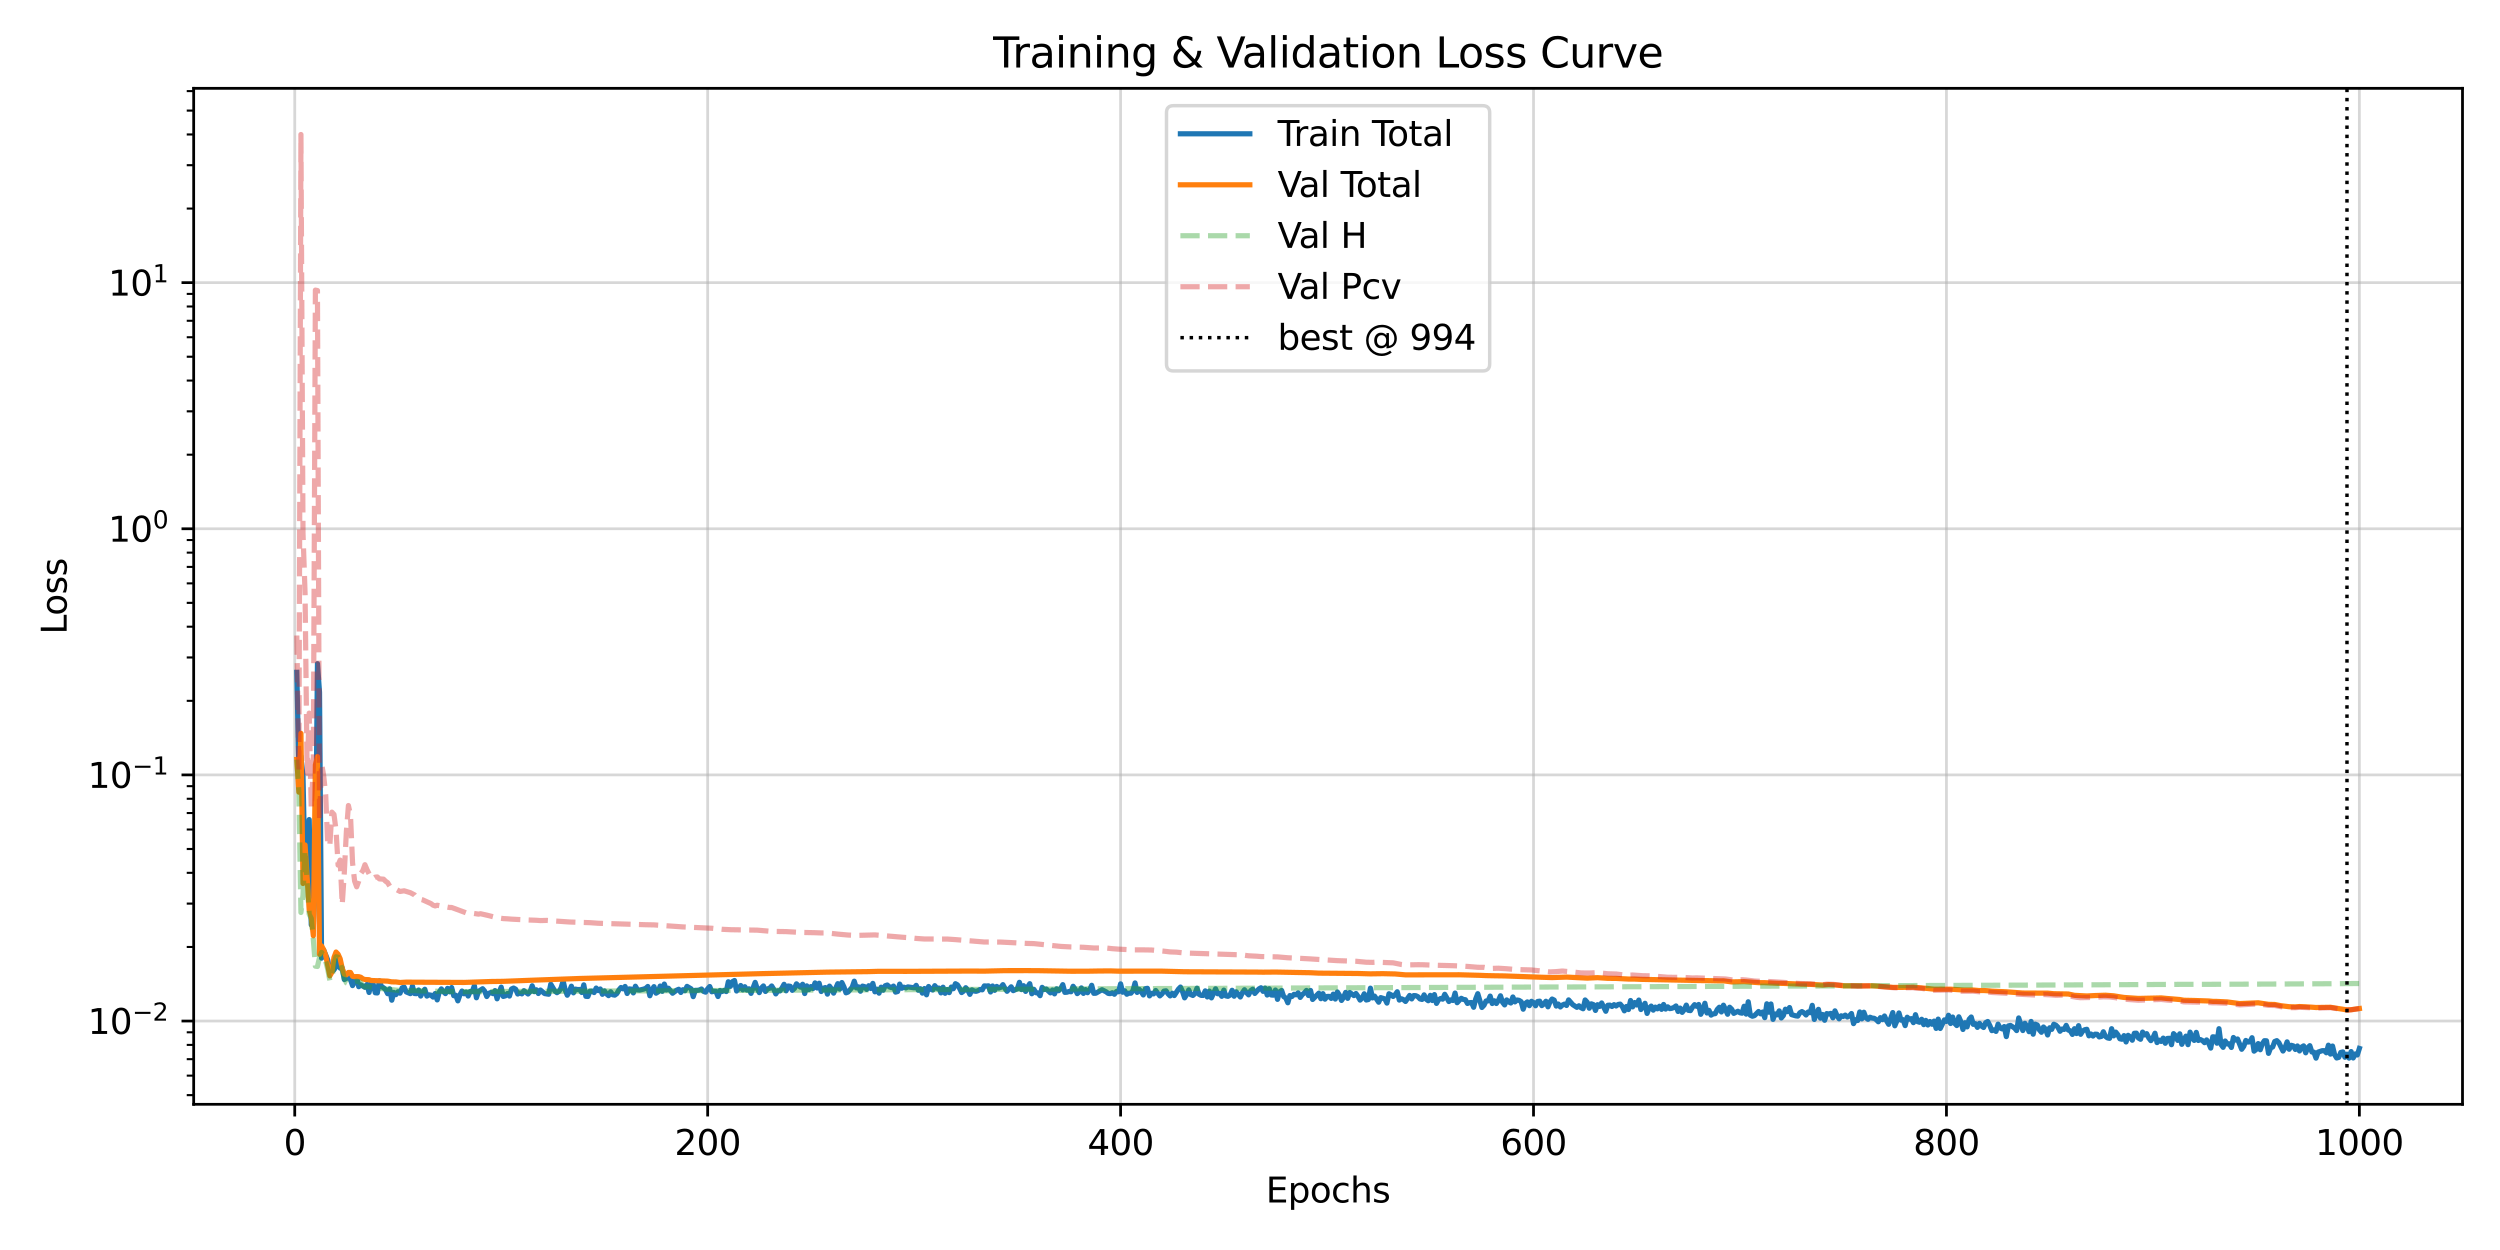 <?xml version="1.0" encoding="utf-8" standalone="no"?>
<!DOCTYPE svg PUBLIC "-//W3C//DTD SVG 1.1//EN"
  "http://www.w3.org/Graphics/SVG/1.1/DTD/svg11.dtd">
<svg xmlns:xlink="http://www.w3.org/1999/xlink" width="720pt" height="360pt" viewBox="0 0 720 360" xmlns="http://www.w3.org/2000/svg" version="1.1">
 <defs>
  <style type="text/css">*{stroke-linejoin: round; stroke-linecap: butt}</style>
 </defs>
 <g id="figure_1">
  <g id="patch_1">
   <path d="M 0 360 
L 720 360 
L 720 0 
L 0 0 
z
" style="fill: #ffffff"/>
  </g>
  <g id="axes_1">
   <g id="patch_2">
    <path d="M 55.779 318.04 
L 709.2 318.04 
L 709.2 25.44 
L 55.779 25.44 
z
" style="fill: #ffffff"/>
   </g>
   <g id="matplotlib.axis_1">
    <g id="xtick_1">
     <g id="line2d_1">
      <path d="M 84.885 318.04 
L 84.885 25.44 
" clip-path="url(#pb461520d9e)" style="fill: none; stroke: #b0b0b0; stroke-opacity: 0.5; stroke-width: 0.8; stroke-linecap: square"/>
     </g>
     <g id="line2d_2">
      <defs>
       <path id="mf02dcc1235" d="M 0 0 
L 0 3.5 
" style="stroke: #000000; stroke-width: 0.8"/>
      </defs>
      <g>
       <use xlink:href="#mf02dcc1235" x="84.885" y="318.04" style="stroke: #000000; stroke-width: 0.8"/>
      </g>
     </g>
     <g id="text_1">
      <!-- 0 -->
      <g transform="translate(81.704 332.638) scale(0.1 -0.1)">
       <defs>
        <path id="DejaVuSans-30" d="M 2034 4250 
Q 1547 4250 1301 3770 
Q 1056 3291 1056 2328 
Q 1056 1369 1301 889 
Q 1547 409 2034 409 
Q 2525 409 2770 889 
Q 3016 1369 3016 2328 
Q 3016 3291 2770 3770 
Q 2525 4250 2034 4250 
z
M 2034 4750 
Q 2819 4750 3233 4129 
Q 3647 3509 3647 2328 
Q 3647 1150 3233 529 
Q 2819 -91 2034 -91 
Q 1250 -91 836 529 
Q 422 1150 422 2328 
Q 422 3509 836 4129 
Q 1250 4750 2034 4750 
z
" transform="scale(0.016)"/>
       </defs>
       <use xlink:href="#DejaVuSans-30"/>
      </g>
     </g>
    </g>
    <g id="xtick_2">
     <g id="line2d_3">
      <path d="M 203.808 318.04 
L 203.808 25.44 
" clip-path="url(#pb461520d9e)" style="fill: none; stroke: #b0b0b0; stroke-opacity: 0.5; stroke-width: 0.8; stroke-linecap: square"/>
     </g>
     <g id="line2d_4">
      <g>
       <use xlink:href="#mf02dcc1235" x="203.808" y="318.04" style="stroke: #000000; stroke-width: 0.8"/>
      </g>
     </g>
     <g id="text_2">
      <!-- 200 -->
      <g transform="translate(194.264 332.638) scale(0.1 -0.1)">
       <defs>
        <path id="DejaVuSans-32" d="M 1228 531 
L 3431 531 
L 3431 0 
L 469 0 
L 469 531 
Q 828 903 1448 1529 
Q 2069 2156 2228 2338 
Q 2531 2678 2651 2914 
Q 2772 3150 2772 3378 
Q 2772 3750 2511 3984 
Q 2250 4219 1831 4219 
Q 1534 4219 1204 4116 
Q 875 4013 500 3803 
L 500 4441 
Q 881 4594 1212 4672 
Q 1544 4750 1819 4750 
Q 2544 4750 2975 4387 
Q 3406 4025 3406 3419 
Q 3406 3131 3298 2873 
Q 3191 2616 2906 2266 
Q 2828 2175 2409 1742 
Q 1991 1309 1228 531 
z
" transform="scale(0.016)"/>
       </defs>
       <use xlink:href="#DejaVuSans-32"/>
       <use xlink:href="#DejaVuSans-30" transform="translate(63.623 0)"/>
       <use xlink:href="#DejaVuSans-30" transform="translate(127.246 0)"/>
      </g>
     </g>
    </g>
    <g id="xtick_3">
     <g id="line2d_5">
      <path d="M 322.731 318.04 
L 322.731 25.44 
" clip-path="url(#pb461520d9e)" style="fill: none; stroke: #b0b0b0; stroke-opacity: 0.5; stroke-width: 0.8; stroke-linecap: square"/>
     </g>
     <g id="line2d_6">
      <g>
       <use xlink:href="#mf02dcc1235" x="322.731" y="318.04" style="stroke: #000000; stroke-width: 0.8"/>
      </g>
     </g>
     <g id="text_3">
      <!-- 400 -->
      <g transform="translate(313.187 332.638) scale(0.1 -0.1)">
       <defs>
        <path id="DejaVuSans-34" d="M 2419 4116 
L 825 1625 
L 2419 1625 
L 2419 4116 
z
M 2253 4666 
L 3047 4666 
L 3047 1625 
L 3713 1625 
L 3713 1100 
L 3047 1100 
L 3047 0 
L 2419 0 
L 2419 1100 
L 313 1100 
L 313 1709 
L 2253 4666 
z
" transform="scale(0.016)"/>
       </defs>
       <use xlink:href="#DejaVuSans-34"/>
       <use xlink:href="#DejaVuSans-30" transform="translate(63.623 0)"/>
       <use xlink:href="#DejaVuSans-30" transform="translate(127.246 0)"/>
      </g>
     </g>
    </g>
    <g id="xtick_4">
     <g id="line2d_7">
      <path d="M 441.654 318.04 
L 441.654 25.44 
" clip-path="url(#pb461520d9e)" style="fill: none; stroke: #b0b0b0; stroke-opacity: 0.5; stroke-width: 0.8; stroke-linecap: square"/>
     </g>
     <g id="line2d_8">
      <g>
       <use xlink:href="#mf02dcc1235" x="441.654" y="318.04" style="stroke: #000000; stroke-width: 0.8"/>
      </g>
     </g>
     <g id="text_4">
      <!-- 600 -->
      <g transform="translate(432.11 332.638) scale(0.1 -0.1)">
       <defs>
        <path id="DejaVuSans-36" d="M 2113 2584 
Q 1688 2584 1439 2293 
Q 1191 2003 1191 1497 
Q 1191 994 1439 701 
Q 1688 409 2113 409 
Q 2538 409 2786 701 
Q 3034 994 3034 1497 
Q 3034 2003 2786 2293 
Q 2538 2584 2113 2584 
z
M 3366 4563 
L 3366 3988 
Q 3128 4100 2886 4159 
Q 2644 4219 2406 4219 
Q 1781 4219 1451 3797 
Q 1122 3375 1075 2522 
Q 1259 2794 1537 2939 
Q 1816 3084 2150 3084 
Q 2853 3084 3261 2657 
Q 3669 2231 3669 1497 
Q 3669 778 3244 343 
Q 2819 -91 2113 -91 
Q 1303 -91 875 529 
Q 447 1150 447 2328 
Q 447 3434 972 4092 
Q 1497 4750 2381 4750 
Q 2619 4750 2861 4703 
Q 3103 4656 3366 4563 
z
" transform="scale(0.016)"/>
       </defs>
       <use xlink:href="#DejaVuSans-36"/>
       <use xlink:href="#DejaVuSans-30" transform="translate(63.623 0)"/>
       <use xlink:href="#DejaVuSans-30" transform="translate(127.246 0)"/>
      </g>
     </g>
    </g>
    <g id="xtick_5">
     <g id="line2d_9">
      <path d="M 560.576 318.04 
L 560.576 25.44 
" clip-path="url(#pb461520d9e)" style="fill: none; stroke: #b0b0b0; stroke-opacity: 0.5; stroke-width: 0.8; stroke-linecap: square"/>
     </g>
     <g id="line2d_10">
      <g>
       <use xlink:href="#mf02dcc1235" x="560.576" y="318.04" style="stroke: #000000; stroke-width: 0.8"/>
      </g>
     </g>
     <g id="text_5">
      <!-- 800 -->
      <g transform="translate(551.033 332.638) scale(0.1 -0.1)">
       <defs>
        <path id="DejaVuSans-38" d="M 2034 2216 
Q 1584 2216 1326 1975 
Q 1069 1734 1069 1313 
Q 1069 891 1326 650 
Q 1584 409 2034 409 
Q 2484 409 2743 651 
Q 3003 894 3003 1313 
Q 3003 1734 2745 1975 
Q 2488 2216 2034 2216 
z
M 1403 2484 
Q 997 2584 770 2862 
Q 544 3141 544 3541 
Q 544 4100 942 4425 
Q 1341 4750 2034 4750 
Q 2731 4750 3128 4425 
Q 3525 4100 3525 3541 
Q 3525 3141 3298 2862 
Q 3072 2584 2669 2484 
Q 3125 2378 3379 2068 
Q 3634 1759 3634 1313 
Q 3634 634 3220 271 
Q 2806 -91 2034 -91 
Q 1263 -91 848 271 
Q 434 634 434 1313 
Q 434 1759 690 2068 
Q 947 2378 1403 2484 
z
M 1172 3481 
Q 1172 3119 1398 2916 
Q 1625 2713 2034 2713 
Q 2441 2713 2670 2916 
Q 2900 3119 2900 3481 
Q 2900 3844 2670 4047 
Q 2441 4250 2034 4250 
Q 1625 4250 1398 4047 
Q 1172 3844 1172 3481 
z
" transform="scale(0.016)"/>
       </defs>
       <use xlink:href="#DejaVuSans-38"/>
       <use xlink:href="#DejaVuSans-30" transform="translate(63.623 0)"/>
       <use xlink:href="#DejaVuSans-30" transform="translate(127.246 0)"/>
      </g>
     </g>
    </g>
    <g id="xtick_6">
     <g id="line2d_11">
      <path d="M 679.499 318.04 
L 679.499 25.44 
" clip-path="url(#pb461520d9e)" style="fill: none; stroke: #b0b0b0; stroke-opacity: 0.5; stroke-width: 0.8; stroke-linecap: square"/>
     </g>
     <g id="line2d_12">
      <g>
       <use xlink:href="#mf02dcc1235" x="679.499" y="318.04" style="stroke: #000000; stroke-width: 0.8"/>
      </g>
     </g>
     <g id="text_6">
      <!-- 1000 -->
      <g transform="translate(666.774 332.638) scale(0.1 -0.1)">
       <defs>
        <path id="DejaVuSans-31" d="M 794 531 
L 1825 531 
L 1825 4091 
L 703 3866 
L 703 4441 
L 1819 4666 
L 2450 4666 
L 2450 531 
L 3481 531 
L 3481 0 
L 794 0 
L 794 531 
z
" transform="scale(0.016)"/>
       </defs>
       <use xlink:href="#DejaVuSans-31"/>
       <use xlink:href="#DejaVuSans-30" transform="translate(63.623 0)"/>
       <use xlink:href="#DejaVuSans-30" transform="translate(127.246 0)"/>
       <use xlink:href="#DejaVuSans-30" transform="translate(190.869 0)"/>
      </g>
     </g>
    </g>
    <g id="text_7">
     <!-- Epochs -->
     <g transform="translate(364.574 346.317) scale(0.1 -0.1)">
      <defs>
       <path id="DejaVuSans-45" d="M 628 4666 
L 3578 4666 
L 3578 4134 
L 1259 4134 
L 1259 2753 
L 3481 2753 
L 3481 2222 
L 1259 2222 
L 1259 531 
L 3634 531 
L 3634 0 
L 628 0 
L 628 4666 
z
" transform="scale(0.016)"/>
       <path id="DejaVuSans-70" d="M 1159 525 
L 1159 -1331 
L 581 -1331 
L 581 3500 
L 1159 3500 
L 1159 2969 
Q 1341 3281 1617 3432 
Q 1894 3584 2278 3584 
Q 2916 3584 3314 3078 
Q 3713 2572 3713 1747 
Q 3713 922 3314 415 
Q 2916 -91 2278 -91 
Q 1894 -91 1617 61 
Q 1341 213 1159 525 
z
M 3116 1747 
Q 3116 2381 2855 2742 
Q 2594 3103 2138 3103 
Q 1681 3103 1420 2742 
Q 1159 2381 1159 1747 
Q 1159 1113 1420 752 
Q 1681 391 2138 391 
Q 2594 391 2855 752 
Q 3116 1113 3116 1747 
z
" transform="scale(0.016)"/>
       <path id="DejaVuSans-6f" d="M 1959 3097 
Q 1497 3097 1228 2736 
Q 959 2375 959 1747 
Q 959 1119 1226 758 
Q 1494 397 1959 397 
Q 2419 397 2687 759 
Q 2956 1122 2956 1747 
Q 2956 2369 2687 2733 
Q 2419 3097 1959 3097 
z
M 1959 3584 
Q 2709 3584 3137 3096 
Q 3566 2609 3566 1747 
Q 3566 888 3137 398 
Q 2709 -91 1959 -91 
Q 1206 -91 779 398 
Q 353 888 353 1747 
Q 353 2609 779 3096 
Q 1206 3584 1959 3584 
z
" transform="scale(0.016)"/>
       <path id="DejaVuSans-63" d="M 3122 3366 
L 3122 2828 
Q 2878 2963 2633 3030 
Q 2388 3097 2138 3097 
Q 1578 3097 1268 2742 
Q 959 2388 959 1747 
Q 959 1106 1268 751 
Q 1578 397 2138 397 
Q 2388 397 2633 464 
Q 2878 531 3122 666 
L 3122 134 
Q 2881 22 2623 -34 
Q 2366 -91 2075 -91 
Q 1284 -91 818 406 
Q 353 903 353 1747 
Q 353 2603 823 3093 
Q 1294 3584 2113 3584 
Q 2378 3584 2631 3529 
Q 2884 3475 3122 3366 
z
" transform="scale(0.016)"/>
       <path id="DejaVuSans-68" d="M 3513 2113 
L 3513 0 
L 2938 0 
L 2938 2094 
Q 2938 2591 2744 2837 
Q 2550 3084 2163 3084 
Q 1697 3084 1428 2787 
Q 1159 2491 1159 1978 
L 1159 0 
L 581 0 
L 581 4863 
L 1159 4863 
L 1159 2956 
Q 1366 3272 1645 3428 
Q 1925 3584 2291 3584 
Q 2894 3584 3203 3211 
Q 3513 2838 3513 2113 
z
" transform="scale(0.016)"/>
       <path id="DejaVuSans-73" d="M 2834 3397 
L 2834 2853 
Q 2591 2978 2328 3040 
Q 2066 3103 1784 3103 
Q 1356 3103 1142 2972 
Q 928 2841 928 2578 
Q 928 2378 1081 2264 
Q 1234 2150 1697 2047 
L 1894 2003 
Q 2506 1872 2764 1633 
Q 3022 1394 3022 966 
Q 3022 478 2636 193 
Q 2250 -91 1575 -91 
Q 1294 -91 989 -36 
Q 684 19 347 128 
L 347 722 
Q 666 556 975 473 
Q 1284 391 1588 391 
Q 1994 391 2212 530 
Q 2431 669 2431 922 
Q 2431 1156 2273 1281 
Q 2116 1406 1581 1522 
L 1381 1569 
Q 847 1681 609 1914 
Q 372 2147 372 2553 
Q 372 3047 722 3315 
Q 1072 3584 1716 3584 
Q 2034 3584 2315 3537 
Q 2597 3491 2834 3397 
z
" transform="scale(0.016)"/>
      </defs>
      <use xlink:href="#DejaVuSans-45"/>
      <use xlink:href="#DejaVuSans-70" transform="translate(63.184 0)"/>
      <use xlink:href="#DejaVuSans-6f" transform="translate(126.66 0)"/>
      <use xlink:href="#DejaVuSans-63" transform="translate(187.842 0)"/>
      <use xlink:href="#DejaVuSans-68" transform="translate(242.822 0)"/>
      <use xlink:href="#DejaVuSans-73" transform="translate(306.201 0)"/>
     </g>
    </g>
   </g>
   <g id="matplotlib.axis_2">
    <g id="ytick_1">
     <g id="line2d_13">
      <path d="M 55.779 294.059 
L 709.2 294.059 
" clip-path="url(#pb461520d9e)" style="fill: none; stroke: #b0b0b0; stroke-opacity: 0.5; stroke-width: 0.8; stroke-linecap: square"/>
     </g>
     <g id="line2d_14">
      <defs>
       <path id="m5aa4d0b8ce" d="M 0 0 
L -3.5 0 
" style="stroke: #000000; stroke-width: 0.8"/>
      </defs>
      <g>
       <use xlink:href="#m5aa4d0b8ce" x="55.779" y="294.059" style="stroke: #000000; stroke-width: 0.8"/>
      </g>
     </g>
     <g id="text_8">
      <!-- $\mathdefault{10^{-2}}$ -->
      <g transform="translate(25.279 297.858) scale(0.1 -0.1)">
       <defs>
        <path id="DejaVuSans-2212" d="M 678 2272 
L 4684 2272 
L 4684 1741 
L 678 1741 
L 678 2272 
z
" transform="scale(0.016)"/>
       </defs>
       <use xlink:href="#DejaVuSans-31" transform="translate(0 0.766)"/>
       <use xlink:href="#DejaVuSans-30" transform="translate(63.623 0.766)"/>
       <use xlink:href="#DejaVuSans-2212" transform="translate(128.203 39.047) scale(0.7)"/>
       <use xlink:href="#DejaVuSans-32" transform="translate(186.855 39.047) scale(0.7)"/>
      </g>
     </g>
    </g>
    <g id="ytick_2">
     <g id="line2d_15">
      <path d="M 55.779 223.173 
L 709.2 223.173 
" clip-path="url(#pb461520d9e)" style="fill: none; stroke: #b0b0b0; stroke-opacity: 0.5; stroke-width: 0.8; stroke-linecap: square"/>
     </g>
     <g id="line2d_16">
      <g>
       <use xlink:href="#m5aa4d0b8ce" x="55.779" y="223.173" style="stroke: #000000; stroke-width: 0.8"/>
      </g>
     </g>
     <g id="text_9">
      <!-- $\mathdefault{10^{-1}}$ -->
      <g transform="translate(25.279 226.972) scale(0.1 -0.1)">
       <use xlink:href="#DejaVuSans-31" transform="translate(0 0.684)"/>
       <use xlink:href="#DejaVuSans-30" transform="translate(63.623 0.684)"/>
       <use xlink:href="#DejaVuSans-2212" transform="translate(128.203 38.966) scale(0.7)"/>
       <use xlink:href="#DejaVuSans-31" transform="translate(186.855 38.966) scale(0.7)"/>
      </g>
     </g>
    </g>
    <g id="ytick_3">
     <g id="line2d_17">
      <path d="M 55.779 152.287 
L 709.2 152.287 
" clip-path="url(#pb461520d9e)" style="fill: none; stroke: #b0b0b0; stroke-opacity: 0.5; stroke-width: 0.8; stroke-linecap: square"/>
     </g>
     <g id="line2d_18">
      <g>
       <use xlink:href="#m5aa4d0b8ce" x="55.779" y="152.287" style="stroke: #000000; stroke-width: 0.8"/>
      </g>
     </g>
     <g id="text_10">
      <!-- $\mathdefault{10^{0}}$ -->
      <g transform="translate(31.179 156.086) scale(0.1 -0.1)">
       <use xlink:href="#DejaVuSans-31" transform="translate(0 0.766)"/>
       <use xlink:href="#DejaVuSans-30" transform="translate(63.623 0.766)"/>
       <use xlink:href="#DejaVuSans-30" transform="translate(128.203 39.047) scale(0.7)"/>
      </g>
     </g>
    </g>
    <g id="ytick_4">
     <g id="line2d_19">
      <path d="M 55.779 81.401 
L 709.2 81.401 
" clip-path="url(#pb461520d9e)" style="fill: none; stroke: #b0b0b0; stroke-opacity: 0.5; stroke-width: 0.8; stroke-linecap: square"/>
     </g>
     <g id="line2d_20">
      <g>
       <use xlink:href="#m5aa4d0b8ce" x="55.779" y="81.401" style="stroke: #000000; stroke-width: 0.8"/>
      </g>
     </g>
     <g id="text_11">
      <!-- $\mathdefault{10^{1}}$ -->
      <g transform="translate(31.179 85.2) scale(0.1 -0.1)">
       <use xlink:href="#DejaVuSans-31" transform="translate(0 0.684)"/>
       <use xlink:href="#DejaVuSans-30" transform="translate(63.623 0.684)"/>
       <use xlink:href="#DejaVuSans-31" transform="translate(128.203 38.966) scale(0.7)"/>
      </g>
     </g>
    </g>
    <g id="ytick_5">
     <g id="line2d_21">
      <defs>
       <path id="m67876c4ce7" d="M 0 0 
L -2 0 
" style="stroke: #000000; stroke-width: 0.6"/>
      </defs>
      <g>
       <use xlink:href="#m67876c4ce7" x="55.779" y="315.398" style="stroke: #000000; stroke-width: 0.6"/>
      </g>
     </g>
    </g>
    <g id="ytick_6">
     <g id="line2d_22">
      <g>
       <use xlink:href="#m67876c4ce7" x="55.779" y="309.785" style="stroke: #000000; stroke-width: 0.6"/>
      </g>
     </g>
    </g>
    <g id="ytick_7">
     <g id="line2d_23">
      <g>
       <use xlink:href="#m67876c4ce7" x="55.779" y="305.039" style="stroke: #000000; stroke-width: 0.6"/>
      </g>
     </g>
    </g>
    <g id="ytick_8">
     <g id="line2d_24">
      <g>
       <use xlink:href="#m67876c4ce7" x="55.779" y="300.928" style="stroke: #000000; stroke-width: 0.6"/>
      </g>
     </g>
    </g>
    <g id="ytick_9">
     <g id="line2d_25">
      <g>
       <use xlink:href="#m67876c4ce7" x="55.779" y="297.302" style="stroke: #000000; stroke-width: 0.6"/>
      </g>
     </g>
    </g>
    <g id="ytick_10">
     <g id="line2d_26">
      <g>
       <use xlink:href="#m67876c4ce7" x="55.779" y="272.72" style="stroke: #000000; stroke-width: 0.6"/>
      </g>
     </g>
    </g>
    <g id="ytick_11">
     <g id="line2d_27">
      <g>
       <use xlink:href="#m67876c4ce7" x="55.779" y="260.238" style="stroke: #000000; stroke-width: 0.6"/>
      </g>
     </g>
    </g>
    <g id="ytick_12">
     <g id="line2d_28">
      <g>
       <use xlink:href="#m67876c4ce7" x="55.779" y="251.381" style="stroke: #000000; stroke-width: 0.6"/>
      </g>
     </g>
    </g>
    <g id="ytick_13">
     <g id="line2d_29">
      <g>
       <use xlink:href="#m67876c4ce7" x="55.779" y="244.512" style="stroke: #000000; stroke-width: 0.6"/>
      </g>
     </g>
    </g>
    <g id="ytick_14">
     <g id="line2d_30">
      <g>
       <use xlink:href="#m67876c4ce7" x="55.779" y="238.899" style="stroke: #000000; stroke-width: 0.6"/>
      </g>
     </g>
    </g>
    <g id="ytick_15">
     <g id="line2d_31">
      <g>
       <use xlink:href="#m67876c4ce7" x="55.779" y="234.153" style="stroke: #000000; stroke-width: 0.6"/>
      </g>
     </g>
    </g>
    <g id="ytick_16">
     <g id="line2d_32">
      <g>
       <use xlink:href="#m67876c4ce7" x="55.779" y="230.043" style="stroke: #000000; stroke-width: 0.6"/>
      </g>
     </g>
    </g>
    <g id="ytick_17">
     <g id="line2d_33">
      <g>
       <use xlink:href="#m67876c4ce7" x="55.779" y="226.417" style="stroke: #000000; stroke-width: 0.6"/>
      </g>
     </g>
    </g>
    <g id="ytick_18">
     <g id="line2d_34">
      <g>
       <use xlink:href="#m67876c4ce7" x="55.779" y="201.834" style="stroke: #000000; stroke-width: 0.6"/>
      </g>
     </g>
    </g>
    <g id="ytick_19">
     <g id="line2d_35">
      <g>
       <use xlink:href="#m67876c4ce7" x="55.779" y="189.352" style="stroke: #000000; stroke-width: 0.6"/>
      </g>
     </g>
    </g>
    <g id="ytick_20">
     <g id="line2d_36">
      <g>
       <use xlink:href="#m67876c4ce7" x="55.779" y="180.495" style="stroke: #000000; stroke-width: 0.6"/>
      </g>
     </g>
    </g>
    <g id="ytick_21">
     <g id="line2d_37">
      <g>
       <use xlink:href="#m67876c4ce7" x="55.779" y="173.626" style="stroke: #000000; stroke-width: 0.6"/>
      </g>
     </g>
    </g>
    <g id="ytick_22">
     <g id="line2d_38">
      <g>
       <use xlink:href="#m67876c4ce7" x="55.779" y="168.013" style="stroke: #000000; stroke-width: 0.6"/>
      </g>
     </g>
    </g>
    <g id="ytick_23">
     <g id="line2d_39">
      <g>
       <use xlink:href="#m67876c4ce7" x="55.779" y="163.268" style="stroke: #000000; stroke-width: 0.6"/>
      </g>
     </g>
    </g>
    <g id="ytick_24">
     <g id="line2d_40">
      <g>
       <use xlink:href="#m67876c4ce7" x="55.779" y="159.157" style="stroke: #000000; stroke-width: 0.6"/>
      </g>
     </g>
    </g>
    <g id="ytick_25">
     <g id="line2d_41">
      <g>
       <use xlink:href="#m67876c4ce7" x="55.779" y="155.531" style="stroke: #000000; stroke-width: 0.6"/>
      </g>
     </g>
    </g>
    <g id="ytick_26">
     <g id="line2d_42">
      <g>
       <use xlink:href="#m67876c4ce7" x="55.779" y="130.948" style="stroke: #000000; stroke-width: 0.6"/>
      </g>
     </g>
    </g>
    <g id="ytick_27">
     <g id="line2d_43">
      <g>
       <use xlink:href="#m67876c4ce7" x="55.779" y="118.466" style="stroke: #000000; stroke-width: 0.6"/>
      </g>
     </g>
    </g>
    <g id="ytick_28">
     <g id="line2d_44">
      <g>
       <use xlink:href="#m67876c4ce7" x="55.779" y="109.61" style="stroke: #000000; stroke-width: 0.6"/>
      </g>
     </g>
    </g>
    <g id="ytick_29">
     <g id="line2d_45">
      <g>
       <use xlink:href="#m67876c4ce7" x="55.779" y="102.74" style="stroke: #000000; stroke-width: 0.6"/>
      </g>
     </g>
    </g>
    <g id="ytick_30">
     <g id="line2d_46">
      <g>
       <use xlink:href="#m67876c4ce7" x="55.779" y="97.127" style="stroke: #000000; stroke-width: 0.6"/>
      </g>
     </g>
    </g>
    <g id="ytick_31">
     <g id="line2d_47">
      <g>
       <use xlink:href="#m67876c4ce7" x="55.779" y="92.382" style="stroke: #000000; stroke-width: 0.6"/>
      </g>
     </g>
    </g>
    <g id="ytick_32">
     <g id="line2d_48">
      <g>
       <use xlink:href="#m67876c4ce7" x="55.779" y="88.271" style="stroke: #000000; stroke-width: 0.6"/>
      </g>
     </g>
    </g>
    <g id="ytick_33">
     <g id="line2d_49">
      <g>
       <use xlink:href="#m67876c4ce7" x="55.779" y="84.645" style="stroke: #000000; stroke-width: 0.6"/>
      </g>
     </g>
    </g>
    <g id="ytick_34">
     <g id="line2d_50">
      <g>
       <use xlink:href="#m67876c4ce7" x="55.779" y="60.062" style="stroke: #000000; stroke-width: 0.6"/>
      </g>
     </g>
    </g>
    <g id="ytick_35">
     <g id="line2d_51">
      <g>
       <use xlink:href="#m67876c4ce7" x="55.779" y="47.58" style="stroke: #000000; stroke-width: 0.6"/>
      </g>
     </g>
    </g>
    <g id="ytick_36">
     <g id="line2d_52">
      <g>
       <use xlink:href="#m67876c4ce7" x="55.779" y="38.724" style="stroke: #000000; stroke-width: 0.6"/>
      </g>
     </g>
    </g>
    <g id="ytick_37">
     <g id="line2d_53">
      <g>
       <use xlink:href="#m67876c4ce7" x="55.779" y="31.854" style="stroke: #000000; stroke-width: 0.6"/>
      </g>
     </g>
    </g>
    <g id="ytick_38">
     <g id="line2d_54">
      <g>
       <use xlink:href="#m67876c4ce7" x="55.779" y="26.241" style="stroke: #000000; stroke-width: 0.6"/>
      </g>
     </g>
    </g>
    <g id="text_12">
     <!-- Loss -->
     <g transform="translate(19.199 182.707) rotate(-90) scale(0.1 -0.1)">
      <defs>
       <path id="DejaVuSans-4c" d="M 628 4666 
L 1259 4666 
L 1259 531 
L 3531 531 
L 3531 0 
L 628 0 
L 628 4666 
z
" transform="scale(0.016)"/>
      </defs>
      <use xlink:href="#DejaVuSans-4c"/>
      <use xlink:href="#DejaVuSans-6f" transform="translate(53.963 0)"/>
      <use xlink:href="#DejaVuSans-73" transform="translate(115.145 0)"/>
      <use xlink:href="#DejaVuSans-73" transform="translate(167.244 0)"/>
     </g>
    </g>
   </g>
   <g id="line2d_55">
    <path d="M 85.48 193.629 
L 86.075 221.767 
L 86.669 217.813 
L 87.264 223.61 
L 87.859 252.301 
L 88.453 249.435 
L 89.048 236.041 
L 89.642 266.349 
L 90.237 266.836 
L 90.832 252.696 
L 91.426 191.147 
L 92.021 199.364 
L 92.615 275.941 
L 93.21 273.608 
L 94.399 276.497 
L 94.994 279.902 
L 95.588 279.824 
L 96.183 279.305 
L 96.778 278.375 
L 97.372 276.509 
L 97.967 278.812 
L 98.562 278.739 
L 99.156 282.104 
L 99.751 281.798 
L 100.345 281.076 
L 100.94 282.13 
L 101.535 283.849 
L 102.129 282.802 
L 102.724 281.332 
L 103.318 284.162 
L 103.913 283.635 
L 105.102 284.344 
L 105.697 283.52 
L 106.292 285.827 
L 106.886 283.141 
L 107.481 283.467 
L 108.075 285.915 
L 108.67 285.966 
L 109.265 282.486 
L 109.859 284.138 
L 110.454 284.481 
L 111.048 284.986 
L 111.643 286.177 
L 112.238 284.788 
L 112.832 288.056 
L 113.427 285.816 
L 114.022 286.451 
L 114.616 285.623 
L 115.211 286.037 
L 115.805 284.506 
L 116.4 284.289 
L 116.995 285.672 
L 118.184 286.166 
L 118.778 283.986 
L 119.373 286.137 
L 119.968 286.171 
L 120.562 285.125 
L 121.157 286.859 
L 121.751 285.679 
L 122.346 284.909 
L 122.941 286.872 
L 123.535 286.517 
L 124.13 286.611 
L 124.725 287.155 
L 125.319 286.15 
L 125.914 287.968 
L 126.508 285.698 
L 127.103 284.807 
L 127.698 285.611 
L 128.292 286.154 
L 128.887 284.658 
L 129.481 285.648 
L 130.076 284.423 
L 130.671 286.753 
L 131.265 286.641 
L 131.86 288.244 
L 132.455 286.542 
L 133.049 285.419 
L 133.644 286.203 
L 134.238 285.719 
L 134.833 286.856 
L 135.428 285.539 
L 136.022 285.575 
L 136.617 283.873 
L 137.211 287.356 
L 137.806 285.522 
L 138.995 284.754 
L 139.59 285.461 
L 140.184 286.995 
L 140.779 286.083 
L 141.374 285.836 
L 141.968 286.161 
L 142.563 285.294 
L 143.158 287.653 
L 143.752 285.758 
L 144.347 284.3 
L 144.941 286.972 
L 145.536 286.812 
L 146.131 286.134 
L 146.725 286.864 
L 147.32 284.827 
L 147.914 284.565 
L 148.509 284.889 
L 149.104 286.277 
L 149.698 285.963 
L 150.293 286.234 
L 150.888 285.317 
L 152.077 286.268 
L 152.671 285.606 
L 153.266 283.909 
L 153.861 285.592 
L 154.455 285.061 
L 155.05 286.125 
L 155.644 285.133 
L 156.834 286.143 
L 158.023 286.342 
L 158.618 283.44 
L 159.807 285.432 
L 160.401 285.892 
L 160.996 285.492 
L 161.591 284.547 
L 162.185 282.495 
L 162.78 285.16 
L 163.374 286.622 
L 163.969 285.546 
L 164.564 284.027 
L 165.158 285.939 
L 165.753 284.872 
L 166.347 284.994 
L 166.942 284.973 
L 167.537 285.835 
L 168.131 283.645 
L 168.726 286.936 
L 169.321 286.981 
L 169.915 285.462 
L 170.51 285.44 
L 171.104 285.854 
L 171.699 284.566 
L 172.294 285.286 
L 172.888 284.832 
L 173.483 286.357 
L 174.077 285.374 
L 174.672 286.236 
L 175.267 286.746 
L 175.861 285.627 
L 176.456 286.483 
L 177.051 286.597 
L 177.645 286.159 
L 178.24 285.101 
L 178.834 284.404 
L 179.429 284.781 
L 180.024 284.103 
L 180.618 286.125 
L 181.213 284.806 
L 181.807 284.87 
L 182.402 285.956 
L 182.997 284.038 
L 183.591 285.072 
L 184.186 285.14 
L 185.375 284.865 
L 185.97 284.647 
L 186.564 284.107 
L 187.159 286.775 
L 187.754 285.089 
L 188.348 284.158 
L 188.943 286.037 
L 189.537 285.674 
L 190.132 283.986 
L 190.727 285.502 
L 191.321 283.417 
L 191.916 285.11 
L 192.51 284.615 
L 193.7 286.049 
L 194.889 285.161 
L 195.484 284.909 
L 196.078 285.825 
L 196.673 285.04 
L 197.267 285.328 
L 197.862 284.082 
L 199.051 284.789 
L 199.646 287.03 
L 200.24 285.211 
L 200.835 285.22 
L 201.43 285.116 
L 202.024 284.838 
L 202.619 285.523 
L 203.214 285.734 
L 203.808 284.783 
L 204.403 284.12 
L 204.997 285.633 
L 205.592 285.481 
L 206.187 285.521 
L 206.781 286.994 
L 207.376 285.262 
L 207.97 285.548 
L 208.565 285.221 
L 209.16 285.567 
L 209.754 282.748 
L 210.349 284.065 
L 210.944 282.726 
L 211.538 282.389 
L 212.133 285.406 
L 212.727 284.755 
L 213.322 283.829 
L 213.917 285.078 
L 214.511 284.177 
L 215.106 285.134 
L 215.7 284.781 
L 216.295 286.089 
L 217.484 282.932 
L 218.079 284.742 
L 218.673 285.87 
L 219.268 284.551 
L 219.863 283.955 
L 220.457 285.54 
L 221.052 284.796 
L 221.647 284.627 
L 222.241 283.962 
L 222.836 284.908 
L 223.43 286.242 
L 224.025 285.337 
L 224.62 285.397 
L 225.214 284.544 
L 225.809 283.486 
L 226.403 285.353 
L 226.998 283.97 
L 227.593 284.054 
L 228.187 285.22 
L 228.782 284.691 
L 229.377 283.348 
L 229.971 283.907 
L 230.566 284.306 
L 231.16 283.47 
L 231.755 286.137 
L 232.35 283.932 
L 232.944 285.009 
L 233.539 284.141 
L 234.133 284.713 
L 234.728 283.077 
L 235.323 284.543 
L 235.917 283.174 
L 236.512 285.555 
L 237.107 284.624 
L 237.701 284.417 
L 238.296 286.31 
L 238.89 284.007 
L 239.485 284.836 
L 240.08 286.022 
L 241.269 283.301 
L 241.863 284.851 
L 242.458 282.977 
L 243.053 284.231 
L 243.647 285.931 
L 244.242 285.712 
L 245.431 284.317 
L 246.026 282.587 
L 246.62 284.515 
L 247.215 284.206 
L 247.81 285.474 
L 248.404 284.002 
L 248.999 284.154 
L 249.593 284.944 
L 250.188 283.89 
L 250.783 284.682 
L 251.377 283.221 
L 251.972 285.64 
L 252.566 284.89 
L 253.161 286.031 
L 253.756 284.318 
L 254.35 285.195 
L 254.945 283.89 
L 255.54 283.686 
L 256.134 284.214 
L 256.729 284.437 
L 257.323 283.997 
L 257.918 285.727 
L 258.513 285.56 
L 259.107 283.426 
L 259.702 284.618 
L 260.296 284.307 
L 260.891 284.513 
L 261.486 284.226 
L 263.27 284.492 
L 263.864 283.786 
L 264.459 285.196 
L 265.053 284.749 
L 265.648 286.021 
L 266.243 284.699 
L 266.837 286.503 
L 267.432 284.114 
L 268.026 284.892 
L 268.621 285.125 
L 269.216 283.876 
L 269.81 284.616 
L 270.405 284.567 
L 270.999 285.953 
L 271.594 284.32 
L 272.189 286.072 
L 272.783 284.989 
L 273.378 285.868 
L 273.973 284.278 
L 274.567 284.742 
L 275.162 283.306 
L 275.756 283.643 
L 276.351 284.616 
L 276.946 285.856 
L 277.54 285.419 
L 278.135 284.462 
L 278.729 285.153 
L 279.324 286.373 
L 279.919 285.081 
L 280.513 285.395 
L 281.108 285.504 
L 281.703 285.298 
L 282.297 284.956 
L 282.892 285.069 
L 283.486 283.937 
L 284.081 283.988 
L 284.676 283.922 
L 285.27 285.689 
L 285.865 283.969 
L 286.459 285.221 
L 287.054 284.093 
L 287.649 284.564 
L 288.243 284.334 
L 288.838 283.581 
L 289.433 284.675 
L 290.027 285.491 
L 291.216 284.207 
L 291.811 285.303 
L 293 284.763 
L 293.595 282.914 
L 294.189 285.004 
L 294.784 283.883 
L 295.379 285.522 
L 295.973 284.24 
L 296.568 283.307 
L 297.162 286.199 
L 297.757 284.936 
L 298.352 285.899 
L 298.946 285.969 
L 299.541 286.752 
L 300.136 284.362 
L 300.73 284.981 
L 301.325 284.839 
L 302.514 285.945 
L 303.109 285.13 
L 303.703 286.233 
L 304.298 284.777 
L 304.892 285.324 
L 305.487 284.682 
L 306.082 283.581 
L 306.676 285.801 
L 307.271 285.756 
L 307.866 285.553 
L 308.46 285.621 
L 309.055 284.052 
L 309.649 284.869 
L 310.244 286.161 
L 310.839 285.679 
L 311.433 284.519 
L 312.028 286.097 
L 312.622 285.001 
L 313.217 285.9 
L 313.812 285.118 
L 314.406 283.767 
L 315.001 286.073 
L 315.596 286.047 
L 317.379 285.042 
L 318.569 285.651 
L 319.163 286.103 
L 319.758 286.169 
L 320.352 285.912 
L 320.947 286.341 
L 321.542 285.551 
L 322.136 285.628 
L 322.731 283.357 
L 323.325 285.759 
L 323.92 285.348 
L 324.515 286.337 
L 325.109 286.047 
L 325.704 286.039 
L 326.299 285.281 
L 326.893 283.086 
L 327.488 285.812 
L 328.082 284.925 
L 328.677 285.632 
L 329.272 286.544 
L 329.866 284.742 
L 330.461 284.637 
L 331.055 286.816 
L 331.65 286.09 
L 332.245 286.233 
L 332.839 285.264 
L 334.029 286.817 
L 334.623 286.281 
L 335.218 285.444 
L 335.812 285.357 
L 336.407 286.222 
L 337.002 286.82 
L 337.596 286.053 
L 338.191 286.719 
L 339.38 284.89 
L 339.975 284.275 
L 340.569 285.573 
L 341.164 287.377 
L 341.759 286.436 
L 342.353 285.085 
L 342.948 286.435 
L 343.542 286.69 
L 344.137 286.158 
L 344.732 284.607 
L 345.326 286.351 
L 345.921 286.671 
L 346.515 286.686 
L 347.11 285.373 
L 347.705 287.117 
L 348.299 285.433 
L 348.894 287.389 
L 350.083 284.785 
L 350.678 286.196 
L 351.272 286.087 
L 351.867 286.94 
L 352.462 285.158 
L 353.056 286.818 
L 353.651 286.943 
L 354.245 286.593 
L 354.84 285.206 
L 355.435 286.911 
L 356.029 285.64 
L 357.218 287.131 
L 357.813 285.889 
L 358.408 285.053 
L 359.002 285.901 
L 359.597 286.521 
L 360.192 285.31 
L 360.786 284.899 
L 361.381 286.112 
L 362.57 284.804 
L 363.165 284.476 
L 363.759 285.507 
L 364.354 284.581 
L 364.948 286.566 
L 365.543 284.768 
L 366.138 286.559 
L 366.732 286.604 
L 367.327 285.135 
L 367.922 287.81 
L 368.516 285.637 
L 369.111 285.255 
L 369.705 287.019 
L 370.3 287.415 
L 370.895 288.794 
L 371.489 286.724 
L 372.084 286.986 
L 372.678 286.358 
L 373.273 286.497 
L 373.868 285.939 
L 374.462 287.253 
L 375.057 286.439 
L 375.651 285.974 
L 376.246 285.257 
L 376.841 286.697 
L 377.435 285.258 
L 378.03 287.844 
L 379.814 286.041 
L 380.408 287.617 
L 381.003 286.173 
L 381.598 287.756 
L 382.192 286.98 
L 382.787 286.96 
L 383.381 287.542 
L 383.976 286.319 
L 384.571 287.724 
L 385.165 285.694 
L 385.76 286.63 
L 386.355 288.124 
L 386.949 287.223 
L 387.544 285.814 
L 388.138 287.531 
L 388.733 285.841 
L 389.922 286.725 
L 390.517 286.133 
L 391.111 286.959 
L 391.706 288.027 
L 392.301 287.46 
L 392.895 286.217 
L 393.49 287.999 
L 394.085 287.864 
L 394.679 284.595 
L 395.274 287.399 
L 395.868 286.88 
L 397.058 288.631 
L 397.652 287.316 
L 398.841 287.684 
L 399.436 288.889 
L 400.031 286.203 
L 400.625 286.508 
L 401.22 286.979 
L 401.814 286.457 
L 402.409 285.629 
L 403.004 288.021 
L 403.598 287.645 
L 404.193 287.889 
L 404.788 288.417 
L 405.977 286.692 
L 406.571 287.69 
L 407.166 286.727 
L 407.761 286.762 
L 408.355 287.048 
L 408.95 287.687 
L 409.544 287.839 
L 410.139 286.523 
L 410.734 287.766 
L 411.328 288.208 
L 411.923 286.664 
L 412.518 288.146 
L 413.112 286.443 
L 413.707 288.975 
L 414.301 287.928 
L 414.896 287.573 
L 415.491 287.757 
L 416.085 286.357 
L 417.274 288.437 
L 417.869 287.971 
L 418.464 288.134 
L 419.058 286.008 
L 419.653 288.777 
L 420.842 287.516 
L 421.437 287.84 
L 422.031 287.919 
L 422.626 288.99 
L 423.221 288.771 
L 423.815 288.73 
L 424.41 290.091 
L 425.004 287.699 
L 425.599 286.187 
L 426.788 290.149 
L 427.383 289.518 
L 427.977 288.286 
L 428.572 288.249 
L 429.167 286.88 
L 429.761 289.009 
L 430.356 288.233 
L 430.951 289.007 
L 431.545 288.108 
L 432.14 286.791 
L 432.734 288.652 
L 433.329 289.412 
L 433.924 287.986 
L 434.518 288.55 
L 435.113 288.863 
L 435.707 287.131 
L 436.302 288.542 
L 436.897 288.002 
L 437.491 288.1 
L 438.086 288.483 
L 438.681 290.648 
L 439.275 288.999 
L 439.87 288.551 
L 440.464 289.63 
L 441.059 288.379 
L 441.654 288.727 
L 442.248 289.659 
L 442.843 288.429 
L 443.437 288.337 
L 444.032 289.612 
L 444.627 289.155 
L 445.221 288.369 
L 445.816 289.961 
L 446.411 288.509 
L 447.005 287.726 
L 447.6 288.03 
L 448.194 289.745 
L 448.789 289.164 
L 449.384 290.004 
L 449.978 289.451 
L 450.573 289.187 
L 451.167 289.57 
L 451.762 287.973 
L 452.951 289.34 
L 454.14 290.112 
L 454.735 289.665 
L 455.33 290.224 
L 455.924 290.517 
L 456.519 287.995 
L 457.114 288.646 
L 457.708 290.368 
L 458.303 289.107 
L 458.897 289.328 
L 459.492 291.002 
L 460.087 289.354 
L 460.681 289.849 
L 461.276 288.853 
L 462.465 291.242 
L 463.06 289.517 
L 463.654 289.474 
L 464.249 289.869 
L 464.844 289.342 
L 465.438 289.721 
L 466.033 289.284 
L 466.627 289.193 
L 467.222 289.892 
L 467.817 291.117 
L 468.411 289.871 
L 469.006 290.743 
L 469.6 288.15 
L 470.195 289.974 
L 470.79 288.733 
L 471.384 289.437 
L 471.979 288.024 
L 472.574 290.742 
L 473.763 288.956 
L 474.357 291.861 
L 474.952 290.304 
L 475.547 289.755 
L 476.141 290.922 
L 476.736 290.055 
L 477.33 290.539 
L 477.925 289.799 
L 478.52 290.694 
L 479.114 289.292 
L 479.709 290.611 
L 480.303 289.972 
L 480.898 290.482 
L 481.493 290.385 
L 482.087 290.148 
L 482.682 289.717 
L 483.277 291.295 
L 483.871 290.332 
L 484.466 291.559 
L 485.06 290.8 
L 485.655 289.477 
L 486.25 290.977 
L 486.844 291.056 
L 487.439 290.071 
L 488.033 289.343 
L 488.628 289.814 
L 489.223 289.291 
L 489.817 292.121 
L 490.412 290.932 
L 491.007 288.944 
L 491.601 291.738 
L 492.196 290.99 
L 492.79 292.351 
L 493.385 292.002 
L 493.98 291.932 
L 494.574 290.723 
L 495.169 290.087 
L 495.763 291.444 
L 496.358 289.496 
L 497.547 292.102 
L 498.142 290.085 
L 498.737 290.67 
L 499.331 291.851 
L 500.52 291.245 
L 501.115 291.685 
L 501.71 291.796 
L 502.304 289.809 
L 502.899 292.063 
L 503.493 288.518 
L 504.088 292.373 
L 504.683 292.677 
L 505.277 292.508 
L 506.466 291.314 
L 507.061 291.986 
L 507.656 291.465 
L 508.25 293.083 
L 508.845 289.094 
L 509.44 291.512 
L 510.034 289.149 
L 510.629 293.577 
L 511.223 292.015 
L 511.818 292.264 
L 512.413 291.138 
L 513.007 293.176 
L 513.602 292.477 
L 514.196 290.654 
L 514.791 291.348 
L 515.386 290.174 
L 515.98 292.213 
L 517.17 292.565 
L 517.764 292.641 
L 518.359 291.675 
L 518.953 291.333 
L 519.548 291.704 
L 520.143 292.316 
L 520.737 291.459 
L 521.332 291.655 
L 521.926 289.541 
L 522.521 293.589 
L 523.71 290.694 
L 524.305 293.234 
L 524.9 292.173 
L 525.494 293.832 
L 526.089 291.919 
L 526.683 292.03 
L 527.278 291.857 
L 527.873 293.129 
L 528.467 291.127 
L 529.062 292.517 
L 529.656 293.413 
L 530.251 292.554 
L 530.846 292.738 
L 531.44 292.355 
L 532.035 292.888 
L 532.629 292.593 
L 533.224 291.899 
L 533.819 294.799 
L 534.413 293.672 
L 535.008 293.907 
L 535.603 291.446 
L 536.197 293.429 
L 536.792 291.529 
L 537.386 293.116 
L 537.981 293.557 
L 538.576 292.963 
L 539.17 293.207 
L 539.765 293.273 
L 540.359 293.655 
L 540.954 294.266 
L 541.549 293.091 
L 542.143 293.646 
L 542.738 292.612 
L 543.333 293.992 
L 543.927 295.001 
L 545.116 291.619 
L 545.711 295.424 
L 546.306 293.987 
L 546.9 291.733 
L 547.495 293.795 
L 548.089 293.67 
L 548.684 295.369 
L 549.279 292.963 
L 549.873 293.526 
L 550.468 293.367 
L 551.063 294.518 
L 551.657 292.233 
L 552.252 294.223 
L 552.846 294.412 
L 553.441 293.552 
L 554.036 295.096 
L 554.63 293.878 
L 555.225 295.198 
L 555.819 294.195 
L 556.414 294.984 
L 557.009 294.082 
L 557.603 296.176 
L 558.198 293.507 
L 558.792 296.197 
L 559.982 293.732 
L 560.576 294.173 
L 561.171 292.396 
L 561.766 294.77 
L 562.36 292.908 
L 562.955 294.721 
L 563.549 295.354 
L 564.144 292.846 
L 564.739 294.243 
L 565.333 296.481 
L 565.928 294.543 
L 566.522 295.74 
L 567.117 293.542 
L 567.712 292.899 
L 568.306 295.01 
L 568.901 294.814 
L 569.496 295.884 
L 570.09 294.729 
L 570.685 295.51 
L 571.279 295.913 
L 571.874 294.522 
L 572.469 294.194 
L 573.063 295.343 
L 573.658 296.82 
L 574.252 296.599 
L 574.847 297.041 
L 575.442 294.959 
L 576.036 296.07 
L 576.631 296.326 
L 577.226 295.653 
L 577.82 298.536 
L 578.415 295.463 
L 579.009 295.323 
L 580.199 296.081 
L 580.793 296.804 
L 581.388 293.172 
L 582.577 296.794 
L 583.172 294.717 
L 583.766 295.623 
L 584.361 297.12 
L 584.955 294.177 
L 585.55 297.849 
L 586.145 294.95 
L 586.739 295.198 
L 587.334 296.599 
L 587.929 297.293 
L 588.523 295.784 
L 589.118 296.394 
L 589.712 298.072 
L 590.307 296.003 
L 590.902 296.453 
L 591.496 294.981 
L 592.091 295.249 
L 592.685 295.85 
L 593.28 296.999 
L 593.875 296.369 
L 594.469 296.476 
L 595.064 295.313 
L 595.659 296.643 
L 596.253 296.878 
L 596.848 297.909 
L 597.442 296.269 
L 598.037 297.657 
L 598.632 295.395 
L 599.226 297.876 
L 599.821 296.94 
L 600.415 296.559 
L 601.01 296.438 
L 601.605 298.316 
L 602.199 297.801 
L 602.794 298.377 
L 603.389 297.837 
L 603.983 297.878 
L 604.578 298.634 
L 605.172 298.498 
L 605.767 297.154 
L 606.362 298.464 
L 606.956 298.916 
L 607.551 299.038 
L 608.145 296.272 
L 608.74 298.324 
L 609.335 297.248 
L 609.929 297.987 
L 610.524 299.167 
L 611.118 299.302 
L 611.713 298.262 
L 612.308 300.081 
L 612.902 298.175 
L 613.497 298.623 
L 614.092 299.581 
L 614.686 297.592 
L 615.281 297.55 
L 615.875 298.952 
L 616.47 299.308 
L 617.065 297.244 
L 617.659 298.065 
L 618.254 297.698 
L 618.848 298.927 
L 619.443 299.7 
L 620.038 298.93 
L 620.632 297.575 
L 621.227 300.26 
L 621.822 299.57 
L 622.416 299.931 
L 623.011 298.984 
L 623.605 300.462 
L 624.2 299.075 
L 624.795 299.03 
L 625.389 300.865 
L 625.984 297.691 
L 626.578 298.286 
L 627.173 299.629 
L 627.768 297.743 
L 628.362 300.765 
L 628.957 299.412 
L 629.552 298.413 
L 630.146 300.858 
L 630.741 297.262 
L 631.335 298.947 
L 631.93 299.637 
L 632.525 297.325 
L 633.119 299.652 
L 633.714 299.396 
L 634.308 299.689 
L 634.903 300.282 
L 635.498 299.502 
L 636.092 300.432 
L 636.687 301.848 
L 637.281 298.599 
L 637.876 298.66 
L 638.471 300.439 
L 639.065 296.268 
L 639.66 300.812 
L 640.255 301.628 
L 640.849 299.813 
L 641.444 300.668 
L 642.038 300.606 
L 642.633 301.665 
L 643.228 298.802 
L 643.822 299.535 
L 644.417 299.232 
L 645.606 302.188 
L 646.201 301.341 
L 646.795 299.655 
L 647.39 300.108 
L 647.985 300.041 
L 648.579 298.865 
L 649.174 302.727 
L 649.768 302.243 
L 650.363 300.555 
L 650.958 302.323 
L 651.552 300.601 
L 652.147 299.724 
L 652.741 299.751 
L 653.336 303.364 
L 653.931 301.798 
L 654.525 301.53 
L 655.12 299.951 
L 655.715 299.706 
L 656.309 300.279 
L 657.498 302.693 
L 658.093 301.699 
L 658.688 300.058 
L 659.282 302.185 
L 659.877 301.046 
L 660.471 301.218 
L 661.066 302.244 
L 661.661 301.242 
L 662.255 302.673 
L 662.85 301.571 
L 663.444 301.217 
L 664.039 303.204 
L 664.634 301.742 
L 665.228 301.155 
L 665.823 302.978 
L 666.418 303.034 
L 667.012 304.74 
L 667.607 303.007 
L 668.796 302.596 
L 669.391 302.596 
L 669.985 303.197 
L 670.58 301.014 
L 671.174 303.58 
L 671.769 301.264 
L 672.364 303.722 
L 672.958 304.696 
L 673.553 304.526 
L 674.148 303.097 
L 674.742 302.955 
L 675.337 304.485 
L 675.931 303.611 
L 676.526 304.735 
L 677.121 302.856 
L 677.715 304.696 
L 678.31 303.537 
L 678.904 303.831 
L 679.499 301.954 
L 679.499 301.954 
" clip-path="url(#pb461520d9e)" style="fill: none; stroke: #1f77b4; stroke-width: 1.5; stroke-linecap: square"/>
   </g>
   <g id="line2d_56">
    <path d="M 85.48 218.718 
L 86.075 228.135 
L 86.669 211.215 
L 87.264 254.444 
L 87.859 243.348 
L 89.048 262.122 
L 89.642 264.06 
L 90.237 269.497 
L 90.832 220.301 
L 91.426 217.912 
L 92.021 274.838 
L 92.615 272.414 
L 93.21 273.499 
L 93.805 275.189 
L 94.994 281.059 
L 95.588 280.01 
L 96.183 275.749 
L 96.778 274.189 
L 97.372 274.818 
L 97.967 276.124 
L 98.562 278.893 
L 99.156 280.531 
L 99.751 280.74 
L 100.345 280.069 
L 100.94 280.077 
L 101.535 281.176 
L 102.129 281.286 
L 103.318 281.281 
L 103.913 281.449 
L 104.508 281.906 
L 105.102 282.097 
L 106.292 282.157 
L 106.886 282.382 
L 109.265 282.473 
L 111.643 282.569 
L 112.832 282.78 
L 114.022 282.798 
L 115.211 282.96 
L 116.995 282.858 
L 133.644 282.943 
L 141.374 282.675 
L 144.941 282.627 
L 152.671 282.326 
L 166.942 281.806 
L 219.268 280.411 
L 224.62 280.292 
L 238.296 279.973 
L 250.188 279.826 
L 253.161 279.737 
L 260.891 279.754 
L 279.324 279.664 
L 283.486 279.687 
L 289.433 279.545 
L 295.973 279.54 
L 298.946 279.552 
L 308.46 279.717 
L 313.217 279.707 
L 316.19 279.654 
L 319.758 279.62 
L 322.136 279.696 
L 334.623 279.691 
L 341.164 279.864 
L 361.975 279.961 
L 363.759 279.988 
L 367.327 279.952 
L 374.462 280.091 
L 377.435 280.144 
L 379.814 280.263 
L 391.111 280.365 
L 394.679 280.471 
L 398.247 280.415 
L 401.814 280.502 
L 404.788 280.759 
L 420.248 280.734 
L 426.194 280.896 
L 427.977 280.972 
L 430.356 281.022 
L 433.329 281.067 
L 444.032 281.45 
L 447.005 281.543 
L 451.167 281.402 
L 452.951 281.492 
L 457.114 281.697 
L 460.087 281.567 
L 463.06 281.759 
L 465.438 281.782 
L 469.006 281.967 
L 470.79 281.975 
L 472.574 282.052 
L 489.817 282.401 
L 491.601 282.413 
L 495.169 282.492 
L 496.358 282.479 
L 498.737 282.791 
L 501.115 282.739 
L 502.304 282.703 
L 506.466 283.004 
L 508.25 283.013 
L 511.818 283.189 
L 513.602 283.217 
L 518.953 283.447 
L 521.332 283.49 
L 524.9 283.693 
L 526.683 283.559 
L 528.467 283.649 
L 530.846 283.901 
L 537.981 283.934 
L 539.17 283.914 
L 540.359 283.991 
L 545.116 284.365 
L 547.495 284.373 
L 549.279 284.34 
L 551.063 284.314 
L 552.252 284.42 
L 555.225 284.691 
L 557.009 284.888 
L 558.792 284.88 
L 561.766 284.886 
L 565.333 285.114 
L 568.306 285.131 
L 570.09 285.285 
L 571.279 285.267 
L 572.469 285.338 
L 573.658 285.45 
L 577.82 285.643 
L 582.577 285.993 
L 587.929 286.022 
L 589.712 286.022 
L 591.496 286.193 
L 595.659 286.272 
L 597.442 286.657 
L 601.01 286.841 
L 603.389 286.721 
L 606.362 286.624 
L 608.74 286.798 
L 610.524 287.091 
L 611.713 287.267 
L 615.875 287.55 
L 622.416 287.4 
L 624.2 287.573 
L 625.389 287.663 
L 627.768 287.864 
L 628.957 288.076 
L 631.93 288.139 
L 636.092 288.282 
L 637.281 288.398 
L 638.471 288.413 
L 641.444 288.557 
L 645.011 289.029 
L 650.363 288.808 
L 651.552 288.983 
L 653.336 289.251 
L 655.12 289.296 
L 656.904 289.646 
L 659.282 289.935 
L 661.066 289.977 
L 662.255 289.888 
L 664.039 289.968 
L 665.823 290.075 
L 667.012 290.163 
L 671.174 290.099 
L 675.931 290.85 
L 677.121 290.794 
L 679.499 290.461 
L 679.499 290.461 
" clip-path="url(#pb461520d9e)" style="fill: none; stroke: #ff7f0e; stroke-width: 1.5; stroke-linecap: square"/>
   </g>
   <g id="line2d_57">
    <path d="M 85.48 218.785 
L 86.075 228.148 
L 86.669 262.79 
L 87.264 257.768 
L 87.859 244.859 
L 89.048 263.298 
L 89.642 264.503 
L 90.237 270.596 
L 90.832 278.254 
L 91.426 278.338 
L 92.021 275.782 
L 92.615 274.296 
L 93.21 275.346 
L 93.805 276.871 
L 94.399 279.179 
L 94.994 282.361 
L 95.588 282.034 
L 96.183 277.473 
L 96.778 275.557 
L 97.372 275.69 
L 97.967 277.193 
L 99.156 281.749 
L 99.751 283.04 
L 100.345 283.331 
L 102.129 282.644 
L 102.724 282.54 
L 103.318 282.738 
L 103.913 283.163 
L 104.508 283.806 
L 105.102 284.259 
L 105.697 284.154 
L 106.292 284.179 
L 107.481 284.442 
L 109.859 284.707 
L 115.211 285.268 
L 116.995 285.302 
L 118.184 285.338 
L 119.373 285.253 
L 120.562 285.376 
L 133.049 285.611 
L 137.211 285.59 
L 172.294 285.426 
L 237.107 285.128 
L 262.675 285.027 
L 295.379 284.892 
L 305.487 284.852 
L 319.163 284.765 
L 442.248 284.273 
L 455.33 284.243 
L 603.389 283.627 
L 628.362 283.492 
L 637.876 283.479 
L 657.498 283.391 
L 668.201 283.332 
L 679.499 283.253 
L 679.499 283.253 
" clip-path="url(#pb461520d9e)" style="fill: none; stroke-dasharray: 5.55,2.4; stroke-dashoffset: 0; stroke: #2ca02c; stroke-opacity: 0.4; stroke-width: 1.5"/>
   </g>
   <g id="line2d_58">
    <path d="M 85.48 183.023 
L 86.075 222.203 
L 86.669 38.74 
L 87.264 153.572 
L 87.859 170.858 
L 88.453 222.658 
L 89.048 205.383 
L 89.642 232.697 
L 90.237 220.81 
L 90.832 83.557 
L 91.426 83.679 
L 92.021 236.401 
L 92.615 219.921 
L 93.21 223.341 
L 93.805 228.949 
L 94.399 243.604 
L 94.994 243.436 
L 95.588 233.903 
L 96.183 234.55 
L 96.778 239.07 
L 97.372 249.148 
L 97.967 247.715 
L 98.562 260.527 
L 99.156 251.386 
L 99.751 239.582 
L 100.345 231.997 
L 100.94 234.721 
L 101.535 248.481 
L 102.129 253.761 
L 102.724 255.399 
L 103.318 253.754 
L 103.913 251.584 
L 104.508 250.719 
L 105.102 249.039 
L 105.697 250.471 
L 106.886 252.848 
L 107.481 253.013 
L 108.075 252.626 
L 108.67 252.561 
L 109.265 253.116 
L 110.454 253.2 
L 111.048 253.787 
L 111.643 254.214 
L 112.238 255.196 
L 113.427 255.808 
L 115.211 256.738 
L 116.4 256.551 
L 118.184 257.097 
L 119.373 257.721 
L 119.968 258.459 
L 120.562 258.875 
L 121.751 259.166 
L 124.13 260.249 
L 124.725 260.693 
L 125.319 260.901 
L 125.914 260.71 
L 129.481 261.36 
L 130.076 261.361 
L 134.238 262.891 
L 135.428 262.912 
L 137.806 263.271 
L 138.401 263.155 
L 140.779 263.708 
L 143.158 264.316 
L 144.941 264.556 
L 146.131 264.616 
L 147.32 264.714 
L 149.104 264.807 
L 152.077 264.951 
L 154.455 265.04 
L 155.644 265.125 
L 157.428 265.077 
L 163.969 265.533 
L 169.915 265.732 
L 172.294 265.899 
L 185.97 266.32 
L 188.348 266.369 
L 196.673 266.951 
L 204.997 267.335 
L 207.97 267.634 
L 210.349 267.753 
L 218.079 267.883 
L 222.241 268.237 
L 226.403 268.303 
L 230.566 268.534 
L 234.728 268.618 
L 236.512 268.687 
L 238.296 268.688 
L 241.269 269.024 
L 244.242 269.289 
L 246.62 269.399 
L 250.188 269.301 
L 251.972 269.252 
L 260.296 269.956 
L 262.08 270.077 
L 263.864 270.264 
L 266.243 270.433 
L 272.783 270.449 
L 275.162 270.607 
L 283.486 271.299 
L 288.243 271.319 
L 295.973 271.712 
L 297.757 271.759 
L 305.487 272.566 
L 308.46 272.724 
L 312.028 272.816 
L 315.001 273.024 
L 318.569 273.028 
L 320.352 273.219 
L 322.136 273.354 
L 326.299 273.562 
L 328.677 273.555 
L 331.65 273.603 
L 335.218 273.94 
L 337.002 274.151 
L 338.785 274.216 
L 341.164 274.461 
L 356.029 274.948 
L 357.218 274.959 
L 359.597 275.27 
L 361.975 275.391 
L 363.165 275.491 
L 367.922 275.582 
L 370.895 275.838 
L 374.462 276.003 
L 376.841 276.133 
L 385.165 276.667 
L 390.517 276.841 
L 393.49 277.123 
L 395.274 277.165 
L 396.463 277.099 
L 399.436 277.227 
L 401.22 277.297 
L 403.598 277.774 
L 404.788 277.906 
L 408.355 277.832 
L 409.544 277.84 
L 413.112 277.979 
L 418.464 278.12 
L 421.437 278.25 
L 423.221 278.378 
L 425.599 278.582 
L 427.383 278.596 
L 428.572 278.795 
L 429.761 278.902 
L 431.545 278.848 
L 433.924 278.999 
L 436.302 279.204 
L 438.086 279.267 
L 441.059 279.346 
L 446.411 279.918 
L 448.194 279.826 
L 449.978 279.658 
L 453.546 279.988 
L 455.33 280.208 
L 457.708 280.232 
L 460.087 280.127 
L 463.06 280.45 
L 465.438 280.516 
L 468.411 280.886 
L 470.195 280.804 
L 473.168 281.009 
L 475.547 281.046 
L 480.303 281.451 
L 485.06 281.501 
L 487.439 281.663 
L 488.628 281.623 
L 496.953 281.948 
L 499.331 282.279 
L 501.71 282.157 
L 502.899 282.244 
L 505.277 282.538 
L 506.466 282.593 
L 507.656 282.572 
L 512.413 282.851 
L 513.602 282.93 
L 518.359 283.253 
L 521.332 283.323 
L 524.9 283.608 
L 526.089 283.445 
L 527.873 283.488 
L 532.035 283.926 
L 533.224 283.915 
L 535.008 284.027 
L 538.576 283.896 
L 541.549 284.141 
L 545.711 284.485 
L 551.063 284.452 
L 551.657 284.579 
L 553.441 284.644 
L 555.819 285.042 
L 557.009 285.171 
L 558.792 285.159 
L 561.171 285.09 
L 564.739 285.456 
L 568.306 285.454 
L 570.09 285.639 
L 571.279 285.614 
L 572.469 285.697 
L 573.658 285.829 
L 577.82 286.049 
L 581.388 286.332 
L 586.739 286.601 
L 588.523 286.416 
L 590.902 286.541 
L 592.091 286.647 
L 594.469 286.563 
L 596.253 286.886 
L 598.037 287.217 
L 599.226 287.339 
L 602.794 287.255 
L 605.767 287.08 
L 607.551 287.119 
L 609.335 287.342 
L 611.118 287.723 
L 615.875 288.06 
L 622.416 287.843 
L 624.2 288.023 
L 625.389 288.114 
L 627.768 288.316 
L 628.957 288.538 
L 631.335 288.586 
L 634.308 288.637 
L 635.498 288.689 
L 637.281 288.808 
L 638.471 288.813 
L 641.444 288.938 
L 645.011 289.406 
L 650.363 289.115 
L 651.552 289.287 
L 653.336 289.549 
L 655.12 289.576 
L 656.904 289.921 
L 659.282 290.193 
L 661.066 290.214 
L 662.255 290.106 
L 664.039 290.166 
L 665.823 290.252 
L 667.012 290.328 
L 671.174 290.207 
L 675.931 290.901 
L 677.121 290.828 
L 679.499 290.461 
L 679.499 290.461 
" clip-path="url(#pb461520d9e)" style="fill: none; stroke-dasharray: 5.55,2.4; stroke-dashoffset: 0; stroke: #d62728; stroke-opacity: 0.4; stroke-width: 1.5"/>
   </g>
   <g id="line2d_59">
    <path d="M 675.931 318.04 
L 675.931 25.44 
" clip-path="url(#pb461520d9e)" style="fill: none; stroke-dasharray: 1,1.65; stroke-dashoffset: 0; stroke: #000000"/>
   </g>
   <g id="patch_3">
    <path d="M 55.779 318.04 
L 55.779 25.44 
" style="fill: none; stroke: #000000; stroke-width: 0.8; stroke-linejoin: miter; stroke-linecap: square"/>
   </g>
   <g id="patch_4">
    <path d="M 709.2 318.04 
L 709.2 25.44 
" style="fill: none; stroke: #000000; stroke-width: 0.8; stroke-linejoin: miter; stroke-linecap: square"/>
   </g>
   <g id="patch_5">
    <path d="M 55.779 318.04 
L 709.2 318.04 
" style="fill: none; stroke: #000000; stroke-width: 0.8; stroke-linejoin: miter; stroke-linecap: square"/>
   </g>
   <g id="patch_6">
    <path d="M 55.779 25.44 
L 709.2 25.44 
" style="fill: none; stroke: #000000; stroke-width: 0.8; stroke-linejoin: miter; stroke-linecap: square"/>
   </g>
   <g id="text_13">
    <!-- Training &amp; Validation Loss Curve -->
    <g transform="translate(286.021 19.44) scale(0.12 -0.12)">
     <defs>
      <path id="DejaVuSans-54" d="M -19 4666 
L 3928 4666 
L 3928 4134 
L 2272 4134 
L 2272 0 
L 1638 0 
L 1638 4134 
L -19 4134 
L -19 4666 
z
" transform="scale(0.016)"/>
      <path id="DejaVuSans-72" d="M 2631 2963 
Q 2534 3019 2420 3045 
Q 2306 3072 2169 3072 
Q 1681 3072 1420 2755 
Q 1159 2438 1159 1844 
L 1159 0 
L 581 0 
L 581 3500 
L 1159 3500 
L 1159 2956 
Q 1341 3275 1631 3429 
Q 1922 3584 2338 3584 
Q 2397 3584 2469 3576 
Q 2541 3569 2628 3553 
L 2631 2963 
z
" transform="scale(0.016)"/>
      <path id="DejaVuSans-61" d="M 2194 1759 
Q 1497 1759 1228 1600 
Q 959 1441 959 1056 
Q 959 750 1161 570 
Q 1363 391 1709 391 
Q 2188 391 2477 730 
Q 2766 1069 2766 1631 
L 2766 1759 
L 2194 1759 
z
M 3341 1997 
L 3341 0 
L 2766 0 
L 2766 531 
Q 2569 213 2275 61 
Q 1981 -91 1556 -91 
Q 1019 -91 701 211 
Q 384 513 384 1019 
Q 384 1609 779 1909 
Q 1175 2209 1959 2209 
L 2766 2209 
L 2766 2266 
Q 2766 2663 2505 2880 
Q 2244 3097 1772 3097 
Q 1472 3097 1187 3025 
Q 903 2953 641 2809 
L 641 3341 
Q 956 3463 1253 3523 
Q 1550 3584 1831 3584 
Q 2591 3584 2966 3190 
Q 3341 2797 3341 1997 
z
" transform="scale(0.016)"/>
      <path id="DejaVuSans-69" d="M 603 3500 
L 1178 3500 
L 1178 0 
L 603 0 
L 603 3500 
z
M 603 4863 
L 1178 4863 
L 1178 4134 
L 603 4134 
L 603 4863 
z
" transform="scale(0.016)"/>
      <path id="DejaVuSans-6e" d="M 3513 2113 
L 3513 0 
L 2938 0 
L 2938 2094 
Q 2938 2591 2744 2837 
Q 2550 3084 2163 3084 
Q 1697 3084 1428 2787 
Q 1159 2491 1159 1978 
L 1159 0 
L 581 0 
L 581 3500 
L 1159 3500 
L 1159 2956 
Q 1366 3272 1645 3428 
Q 1925 3584 2291 3584 
Q 2894 3584 3203 3211 
Q 3513 2838 3513 2113 
z
" transform="scale(0.016)"/>
      <path id="DejaVuSans-67" d="M 2906 1791 
Q 2906 2416 2648 2759 
Q 2391 3103 1925 3103 
Q 1463 3103 1205 2759 
Q 947 2416 947 1791 
Q 947 1169 1205 825 
Q 1463 481 1925 481 
Q 2391 481 2648 825 
Q 2906 1169 2906 1791 
z
M 3481 434 
Q 3481 -459 3084 -895 
Q 2688 -1331 1869 -1331 
Q 1566 -1331 1297 -1286 
Q 1028 -1241 775 -1147 
L 775 -588 
Q 1028 -725 1275 -790 
Q 1522 -856 1778 -856 
Q 2344 -856 2625 -561 
Q 2906 -266 2906 331 
L 2906 616 
Q 2728 306 2450 153 
Q 2172 0 1784 0 
Q 1141 0 747 490 
Q 353 981 353 1791 
Q 353 2603 747 3093 
Q 1141 3584 1784 3584 
Q 2172 3584 2450 3431 
Q 2728 3278 2906 2969 
L 2906 3500 
L 3481 3500 
L 3481 434 
z
" transform="scale(0.016)"/>
      <path id="DejaVuSans-20" transform="scale(0.016)"/>
      <path id="DejaVuSans-26" d="M 1556 2509 
Q 1272 2256 1139 2004 
Q 1006 1753 1006 1478 
Q 1006 1022 1337 719 
Q 1669 416 2169 416 
Q 2466 416 2725 514 
Q 2984 613 3213 813 
L 1556 2509 
z
M 1997 2859 
L 3584 1234 
Q 3769 1513 3872 1830 
Q 3975 2147 3994 2503 
L 4575 2503 
Q 4538 2091 4375 1687 
Q 4213 1284 3922 891 
L 4794 0 
L 4006 0 
L 3559 459 
Q 3234 181 2878 45 
Q 2522 -91 2113 -91 
Q 1359 -91 881 339 
Q 403 769 403 1441 
Q 403 1841 612 2192 
Q 822 2544 1241 2853 
Q 1091 3050 1012 3245 
Q 934 3441 934 3628 
Q 934 4134 1281 4442 
Q 1628 4750 2203 4750 
Q 2463 4750 2720 4694 
Q 2978 4638 3244 4525 
L 3244 3956 
Q 2972 4103 2725 4179 
Q 2478 4256 2266 4256 
Q 1938 4256 1733 4082 
Q 1528 3909 1528 3634 
Q 1528 3475 1620 3314 
Q 1713 3153 1997 2859 
z
" transform="scale(0.016)"/>
      <path id="DejaVuSans-56" d="M 1831 0 
L 50 4666 
L 709 4666 
L 2188 738 
L 3669 4666 
L 4325 4666 
L 2547 0 
L 1831 0 
z
" transform="scale(0.016)"/>
      <path id="DejaVuSans-6c" d="M 603 4863 
L 1178 4863 
L 1178 0 
L 603 0 
L 603 4863 
z
" transform="scale(0.016)"/>
      <path id="DejaVuSans-64" d="M 2906 2969 
L 2906 4863 
L 3481 4863 
L 3481 0 
L 2906 0 
L 2906 525 
Q 2725 213 2448 61 
Q 2172 -91 1784 -91 
Q 1150 -91 751 415 
Q 353 922 353 1747 
Q 353 2572 751 3078 
Q 1150 3584 1784 3584 
Q 2172 3584 2448 3432 
Q 2725 3281 2906 2969 
z
M 947 1747 
Q 947 1113 1208 752 
Q 1469 391 1925 391 
Q 2381 391 2643 752 
Q 2906 1113 2906 1747 
Q 2906 2381 2643 2742 
Q 2381 3103 1925 3103 
Q 1469 3103 1208 2742 
Q 947 2381 947 1747 
z
" transform="scale(0.016)"/>
      <path id="DejaVuSans-74" d="M 1172 4494 
L 1172 3500 
L 2356 3500 
L 2356 3053 
L 1172 3053 
L 1172 1153 
Q 1172 725 1289 603 
Q 1406 481 1766 481 
L 2356 481 
L 2356 0 
L 1766 0 
Q 1100 0 847 248 
Q 594 497 594 1153 
L 594 3053 
L 172 3053 
L 172 3500 
L 594 3500 
L 594 4494 
L 1172 4494 
z
" transform="scale(0.016)"/>
      <path id="DejaVuSans-43" d="M 4122 4306 
L 4122 3641 
Q 3803 3938 3442 4084 
Q 3081 4231 2675 4231 
Q 1875 4231 1450 3742 
Q 1025 3253 1025 2328 
Q 1025 1406 1450 917 
Q 1875 428 2675 428 
Q 3081 428 3442 575 
Q 3803 722 4122 1019 
L 4122 359 
Q 3791 134 3420 21 
Q 3050 -91 2638 -91 
Q 1578 -91 968 557 
Q 359 1206 359 2328 
Q 359 3453 968 4101 
Q 1578 4750 2638 4750 
Q 3056 4750 3426 4639 
Q 3797 4528 4122 4306 
z
" transform="scale(0.016)"/>
      <path id="DejaVuSans-75" d="M 544 1381 
L 544 3500 
L 1119 3500 
L 1119 1403 
Q 1119 906 1312 657 
Q 1506 409 1894 409 
Q 2359 409 2629 706 
Q 2900 1003 2900 1516 
L 2900 3500 
L 3475 3500 
L 3475 0 
L 2900 0 
L 2900 538 
Q 2691 219 2414 64 
Q 2138 -91 1772 -91 
Q 1169 -91 856 284 
Q 544 659 544 1381 
z
M 1991 3584 
L 1991 3584 
z
" transform="scale(0.016)"/>
      <path id="DejaVuSans-76" d="M 191 3500 
L 800 3500 
L 1894 563 
L 2988 3500 
L 3597 3500 
L 2284 0 
L 1503 0 
L 191 3500 
z
" transform="scale(0.016)"/>
      <path id="DejaVuSans-65" d="M 3597 1894 
L 3597 1613 
L 953 1613 
Q 991 1019 1311 708 
Q 1631 397 2203 397 
Q 2534 397 2845 478 
Q 3156 559 3463 722 
L 3463 178 
Q 3153 47 2828 -22 
Q 2503 -91 2169 -91 
Q 1331 -91 842 396 
Q 353 884 353 1716 
Q 353 2575 817 3079 
Q 1281 3584 2069 3584 
Q 2775 3584 3186 3129 
Q 3597 2675 3597 1894 
z
M 3022 2063 
Q 3016 2534 2758 2815 
Q 2500 3097 2075 3097 
Q 1594 3097 1305 2825 
Q 1016 2553 972 2059 
L 3022 2063 
z
" transform="scale(0.016)"/>
     </defs>
     <use xlink:href="#DejaVuSans-54"/>
     <use xlink:href="#DejaVuSans-72" transform="translate(46.334 0)"/>
     <use xlink:href="#DejaVuSans-61" transform="translate(87.447 0)"/>
     <use xlink:href="#DejaVuSans-69" transform="translate(148.727 0)"/>
     <use xlink:href="#DejaVuSans-6e" transform="translate(176.51 0)"/>
     <use xlink:href="#DejaVuSans-69" transform="translate(239.889 0)"/>
     <use xlink:href="#DejaVuSans-6e" transform="translate(267.672 0)"/>
     <use xlink:href="#DejaVuSans-67" transform="translate(331.051 0)"/>
     <use xlink:href="#DejaVuSans-20" transform="translate(394.527 0)"/>
     <use xlink:href="#DejaVuSans-26" transform="translate(426.314 0)"/>
     <use xlink:href="#DejaVuSans-20" transform="translate(504.293 0)"/>
     <use xlink:href="#DejaVuSans-56" transform="translate(536.08 0)"/>
     <use xlink:href="#DejaVuSans-61" transform="translate(596.738 0)"/>
     <use xlink:href="#DejaVuSans-6c" transform="translate(658.018 0)"/>
     <use xlink:href="#DejaVuSans-69" transform="translate(685.801 0)"/>
     <use xlink:href="#DejaVuSans-64" transform="translate(713.584 0)"/>
     <use xlink:href="#DejaVuSans-61" transform="translate(777.061 0)"/>
     <use xlink:href="#DejaVuSans-74" transform="translate(838.34 0)"/>
     <use xlink:href="#DejaVuSans-69" transform="translate(877.549 0)"/>
     <use xlink:href="#DejaVuSans-6f" transform="translate(905.332 0)"/>
     <use xlink:href="#DejaVuSans-6e" transform="translate(966.514 0)"/>
     <use xlink:href="#DejaVuSans-20" transform="translate(1029.893 0)"/>
     <use xlink:href="#DejaVuSans-4c" transform="translate(1061.68 0)"/>
     <use xlink:href="#DejaVuSans-6f" transform="translate(1115.643 0)"/>
     <use xlink:href="#DejaVuSans-73" transform="translate(1176.824 0)"/>
     <use xlink:href="#DejaVuSans-73" transform="translate(1228.924 0)"/>
     <use xlink:href="#DejaVuSans-20" transform="translate(1281.023 0)"/>
     <use xlink:href="#DejaVuSans-43" transform="translate(1312.811 0)"/>
     <use xlink:href="#DejaVuSans-75" transform="translate(1382.635 0)"/>
     <use xlink:href="#DejaVuSans-72" transform="translate(1446.014 0)"/>
     <use xlink:href="#DejaVuSans-76" transform="translate(1487.127 0)"/>
     <use xlink:href="#DejaVuSans-65" transform="translate(1546.307 0)"/>
    </g>
   </g>
   <g id="legend_1">
    <g id="patch_7">
     <path d="M 337.952 106.831 
L 427.027 106.831 
Q 429.027 106.831 429.027 104.831 
L 429.027 32.44 
Q 429.027 30.44 427.027 30.44 
L 337.952 30.44 
Q 335.952 30.44 335.952 32.44 
L 335.952 104.831 
Q 335.952 106.831 337.952 106.831 
z
" style="fill: #ffffff; opacity: 0.8; stroke: #cccccc; stroke-linejoin: miter"/>
    </g>
    <g id="line2d_60">
     <path d="M 339.952 38.538 
L 349.952 38.538 
L 359.952 38.538 
" style="fill: none; stroke: #1f77b4; stroke-width: 1.5; stroke-linecap: square"/>
    </g>
    <g id="text_14">
     <!-- Train Total -->
     <g transform="translate(367.952 42.038) scale(0.1 -0.1)">
      <use xlink:href="#DejaVuSans-54"/>
      <use xlink:href="#DejaVuSans-72" transform="translate(46.334 0)"/>
      <use xlink:href="#DejaVuSans-61" transform="translate(87.447 0)"/>
      <use xlink:href="#DejaVuSans-69" transform="translate(148.727 0)"/>
      <use xlink:href="#DejaVuSans-6e" transform="translate(176.51 0)"/>
      <use xlink:href="#DejaVuSans-20" transform="translate(239.889 0)"/>
      <use xlink:href="#DejaVuSans-54" transform="translate(271.676 0)"/>
      <use xlink:href="#DejaVuSans-6f" transform="translate(315.76 0)"/>
      <use xlink:href="#DejaVuSans-74" transform="translate(376.941 0)"/>
      <use xlink:href="#DejaVuSans-61" transform="translate(416.15 0)"/>
      <use xlink:href="#DejaVuSans-6c" transform="translate(477.43 0)"/>
     </g>
    </g>
    <g id="line2d_61">
     <path d="M 339.952 53.217 
L 349.952 53.217 
L 359.952 53.217 
" style="fill: none; stroke: #ff7f0e; stroke-width: 1.5; stroke-linecap: square"/>
    </g>
    <g id="text_15">
     <!-- Val Total -->
     <g transform="translate(367.952 56.717) scale(0.1 -0.1)">
      <use xlink:href="#DejaVuSans-56"/>
      <use xlink:href="#DejaVuSans-61" transform="translate(60.658 0)"/>
      <use xlink:href="#DejaVuSans-6c" transform="translate(121.938 0)"/>
      <use xlink:href="#DejaVuSans-20" transform="translate(149.721 0)"/>
      <use xlink:href="#DejaVuSans-54" transform="translate(181.508 0)"/>
      <use xlink:href="#DejaVuSans-6f" transform="translate(225.592 0)"/>
      <use xlink:href="#DejaVuSans-74" transform="translate(286.773 0)"/>
      <use xlink:href="#DejaVuSans-61" transform="translate(325.982 0)"/>
      <use xlink:href="#DejaVuSans-6c" transform="translate(387.262 0)"/>
     </g>
    </g>
    <g id="line2d_62">
     <path d="M 339.952 67.895 
L 349.952 67.895 
L 359.952 67.895 
" style="fill: none; stroke-dasharray: 5.55,2.4; stroke-dashoffset: 0; stroke: #2ca02c; stroke-opacity: 0.4; stroke-width: 1.5"/>
    </g>
    <g id="text_16">
     <!-- Val H -->
     <g transform="translate(367.952 71.395) scale(0.1 -0.1)">
      <defs>
       <path id="DejaVuSans-48" d="M 628 4666 
L 1259 4666 
L 1259 2753 
L 3553 2753 
L 3553 4666 
L 4184 4666 
L 4184 0 
L 3553 0 
L 3553 2222 
L 1259 2222 
L 1259 0 
L 628 0 
L 628 4666 
z
" transform="scale(0.016)"/>
      </defs>
      <use xlink:href="#DejaVuSans-56"/>
      <use xlink:href="#DejaVuSans-61" transform="translate(60.658 0)"/>
      <use xlink:href="#DejaVuSans-6c" transform="translate(121.938 0)"/>
      <use xlink:href="#DejaVuSans-20" transform="translate(149.721 0)"/>
      <use xlink:href="#DejaVuSans-48" transform="translate(181.508 0)"/>
     </g>
    </g>
    <g id="line2d_63">
     <path d="M 339.952 82.573 
L 349.952 82.573 
L 359.952 82.573 
" style="fill: none; stroke-dasharray: 5.55,2.4; stroke-dashoffset: 0; stroke: #d62728; stroke-opacity: 0.4; stroke-width: 1.5"/>
    </g>
    <g id="text_17">
     <!-- Val Pcv -->
     <g transform="translate(367.952 86.073) scale(0.1 -0.1)">
      <defs>
       <path id="DejaVuSans-50" d="M 1259 4147 
L 1259 2394 
L 2053 2394 
Q 2494 2394 2734 2622 
Q 2975 2850 2975 3272 
Q 2975 3691 2734 3919 
Q 2494 4147 2053 4147 
L 1259 4147 
z
M 628 4666 
L 2053 4666 
Q 2838 4666 3239 4311 
Q 3641 3956 3641 3272 
Q 3641 2581 3239 2228 
Q 2838 1875 2053 1875 
L 1259 1875 
L 1259 0 
L 628 0 
L 628 4666 
z
" transform="scale(0.016)"/>
      </defs>
      <use xlink:href="#DejaVuSans-56"/>
      <use xlink:href="#DejaVuSans-61" transform="translate(60.658 0)"/>
      <use xlink:href="#DejaVuSans-6c" transform="translate(121.938 0)"/>
      <use xlink:href="#DejaVuSans-20" transform="translate(149.721 0)"/>
      <use xlink:href="#DejaVuSans-50" transform="translate(181.508 0)"/>
      <use xlink:href="#DejaVuSans-63" transform="translate(241.811 0)"/>
      <use xlink:href="#DejaVuSans-76" transform="translate(296.791 0)"/>
     </g>
    </g>
    <g id="line2d_64">
     <path d="M 339.952 97.251 
L 349.952 97.251 
L 359.952 97.251 
" style="fill: none; stroke-dasharray: 1,1.65; stroke-dashoffset: 0; stroke: #000000"/>
    </g>
    <g id="text_18">
     <!-- best @ 994 -->
     <g transform="translate(367.952 100.751) scale(0.1 -0.1)">
      <defs>
       <path id="DejaVuSans-62" d="M 3116 1747 
Q 3116 2381 2855 2742 
Q 2594 3103 2138 3103 
Q 1681 3103 1420 2742 
Q 1159 2381 1159 1747 
Q 1159 1113 1420 752 
Q 1681 391 2138 391 
Q 2594 391 2855 752 
Q 3116 1113 3116 1747 
z
M 1159 2969 
Q 1341 3281 1617 3432 
Q 1894 3584 2278 3584 
Q 2916 3584 3314 3078 
Q 3713 2572 3713 1747 
Q 3713 922 3314 415 
Q 2916 -91 2278 -91 
Q 1894 -91 1617 61 
Q 1341 213 1159 525 
L 1159 0 
L 581 0 
L 581 4863 
L 1159 4863 
L 1159 2969 
z
" transform="scale(0.016)"/>
       <path id="DejaVuSans-40" d="M 2381 1678 
Q 2381 1231 2603 976 
Q 2825 722 3213 722 
Q 3597 722 3817 978 
Q 4038 1234 4038 1678 
Q 4038 2116 3813 2373 
Q 3588 2631 3206 2631 
Q 2828 2631 2604 2375 
Q 2381 2119 2381 1678 
z
M 4084 744 
Q 3897 503 3655 389 
Q 3413 275 3091 275 
Q 2553 275 2217 664 
Q 1881 1053 1881 1678 
Q 1881 2303 2218 2693 
Q 2556 3084 3091 3084 
Q 3413 3084 3656 2967 
Q 3900 2850 4084 2613 
L 4084 3022 
L 4531 3022 
L 4531 722 
Q 4988 791 5245 1139 
Q 5503 1488 5503 2041 
Q 5503 2375 5404 2669 
Q 5306 2963 5106 3213 
Q 4781 3622 4314 3839 
Q 3847 4056 3297 4056 
Q 2913 4056 2559 3954 
Q 2206 3853 1906 3653 
Q 1416 3334 1139 2817 
Q 863 2300 863 1697 
Q 863 1200 1042 765 
Q 1222 331 1563 0 
Q 1891 -325 2322 -495 
Q 2753 -666 3244 -666 
Q 3647 -666 4036 -530 
Q 4425 -394 4750 -141 
L 5031 -488 
Q 4641 -791 4180 -952 
Q 3719 -1113 3244 -1113 
Q 2666 -1113 2153 -908 
Q 1641 -703 1241 -313 
Q 841 78 631 592 
Q 422 1106 422 1697 
Q 422 2266 634 2781 
Q 847 3297 1241 3688 
Q 1644 4084 2172 4295 
Q 2700 4506 3291 4506 
Q 3953 4506 4520 4234 
Q 5088 3963 5472 3463 
Q 5706 3156 5829 2797 
Q 5953 2438 5953 2053 
Q 5953 1231 5456 756 
Q 4959 281 4084 263 
L 4084 744 
z
" transform="scale(0.016)"/>
       <path id="DejaVuSans-39" d="M 703 97 
L 703 672 
Q 941 559 1184 500 
Q 1428 441 1663 441 
Q 2288 441 2617 861 
Q 2947 1281 2994 2138 
Q 2813 1869 2534 1725 
Q 2256 1581 1919 1581 
Q 1219 1581 811 2004 
Q 403 2428 403 3163 
Q 403 3881 828 4315 
Q 1253 4750 1959 4750 
Q 2769 4750 3195 4129 
Q 3622 3509 3622 2328 
Q 3622 1225 3098 567 
Q 2575 -91 1691 -91 
Q 1453 -91 1209 -44 
Q 966 3 703 97 
z
M 1959 2075 
Q 2384 2075 2632 2365 
Q 2881 2656 2881 3163 
Q 2881 3666 2632 3958 
Q 2384 4250 1959 4250 
Q 1534 4250 1286 3958 
Q 1038 3666 1038 3163 
Q 1038 2656 1286 2365 
Q 1534 2075 1959 2075 
z
" transform="scale(0.016)"/>
      </defs>
      <use xlink:href="#DejaVuSans-62"/>
      <use xlink:href="#DejaVuSans-65" transform="translate(63.477 0)"/>
      <use xlink:href="#DejaVuSans-73" transform="translate(125 0)"/>
      <use xlink:href="#DejaVuSans-74" transform="translate(177.1 0)"/>
      <use xlink:href="#DejaVuSans-20" transform="translate(216.309 0)"/>
      <use xlink:href="#DejaVuSans-40" transform="translate(248.096 0)"/>
      <use xlink:href="#DejaVuSans-20" transform="translate(348.096 0)"/>
      <use xlink:href="#DejaVuSans-39" transform="translate(379.883 0)"/>
      <use xlink:href="#DejaVuSans-39" transform="translate(443.506 0)"/>
      <use xlink:href="#DejaVuSans-34" transform="translate(507.129 0)"/>
     </g>
    </g>
   </g>
  </g>
 </g>
 <defs>
  <clipPath id="pb461520d9e">
   <rect x="55.779" y="25.44" width="653.421" height="292.6"/>
  </clipPath>
 </defs>
</svg>
